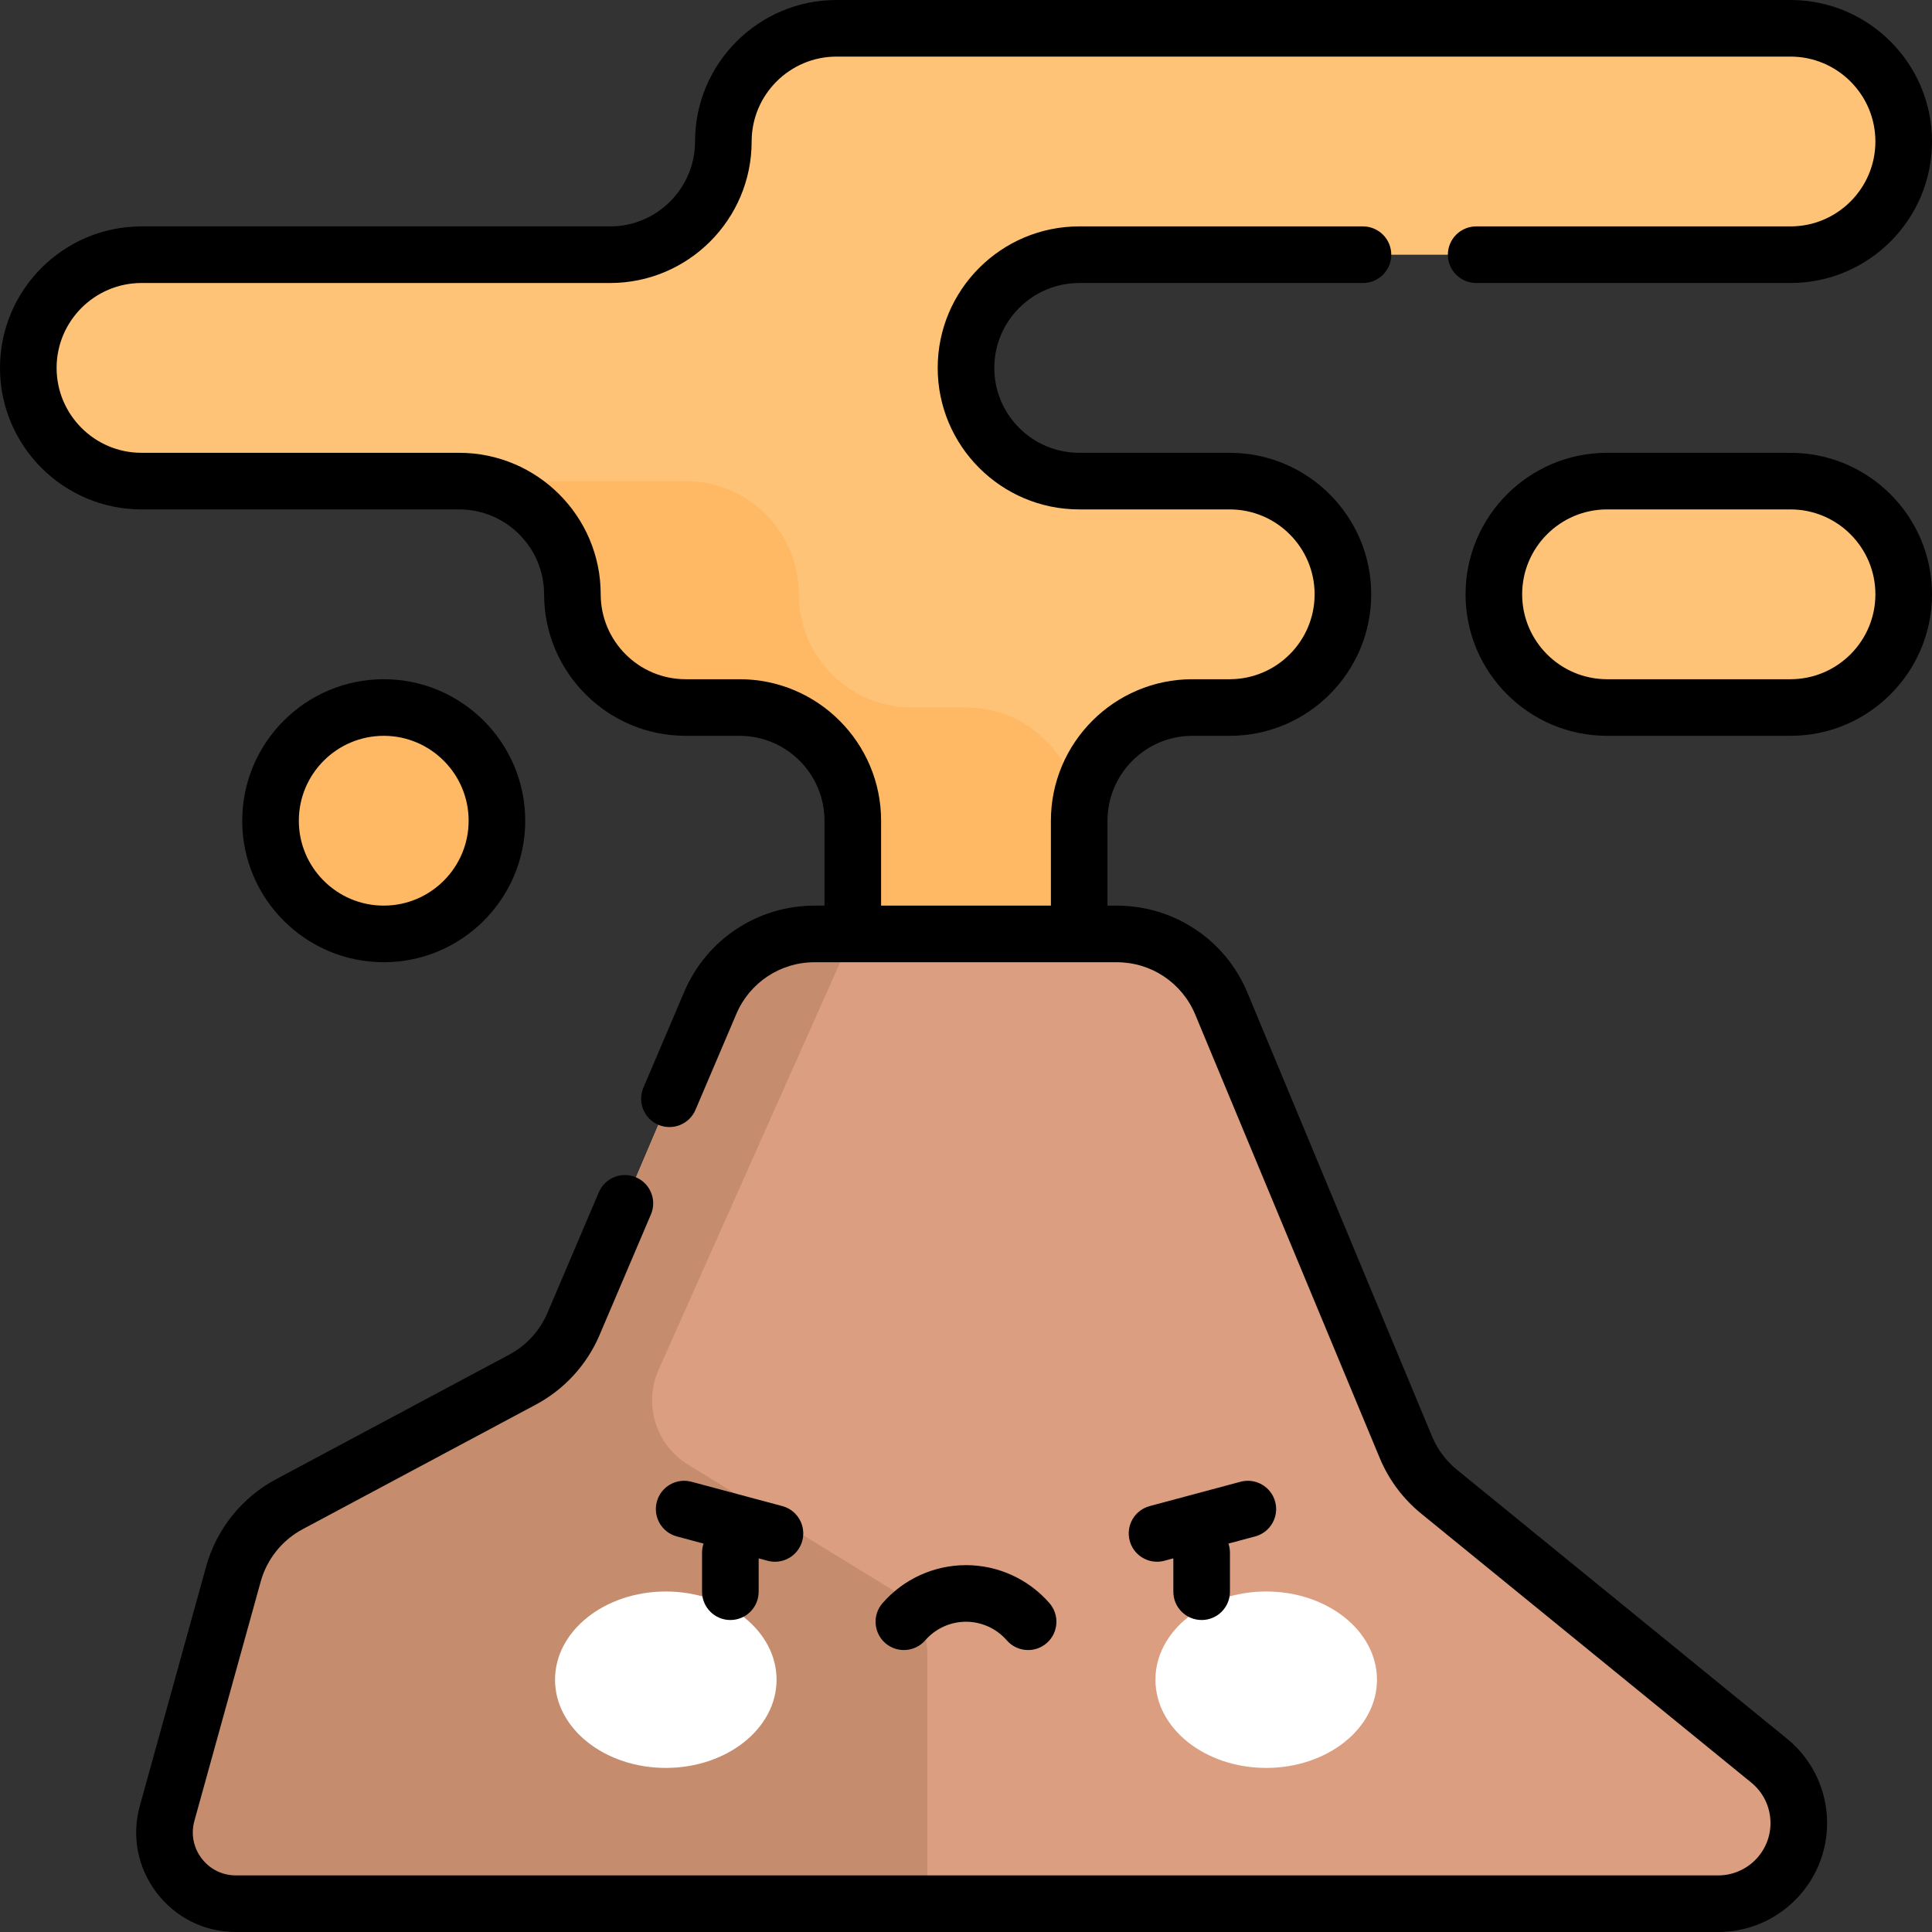 <svg id="Capa_1" enable-background="new 0 0 512 512" height="512" viewBox="0 0 512 512" width="512" xmlns="http://www.w3.org/2000/svg"><rect x="0" y="0" width="512" height="512" fill="#333333" stroke="none"/><g><g><path d="m191.693 37.5c0 16.569-13.431 30-30 30h-124.193c-16.569 0-30 13.431-30 30 0 16.569 13.431 30 30 30h84.193c16.569 0 30 13.431 30 30 0 16.569 13.431 30 30 30h14.307c16.569 0 30 13.431 30 30v40h60v-40c0-16.569 13.431-30 30-30h9.887c16.569 0 30-13.431 30-30 0-16.569-13.431-30-30-30h-39.887c-16.569 0-30-13.431-30-30 0-16.569 13.431-30 30-30h188.5c16.569 0 30-13.431 30-30 0-16.569-13.431-30-30-30h-252.807c-16.568 0-30 13.431-30 30z" fill="#ffc377"/></g><g><g><path d="m256 187.5h-14.307c-16.569 0-30-13.431-30-30s-13.431-30-30-30h-60c16.569 0 30 13.431 30 30s13.431 30 30 30h14.307c16.569 0 30 13.431 30 30v40h60v-40c0-16.569-13.431-30-30-30z" fill="#ffb864"/></g></g><g><path d="m425.887 187.5h48.613c16.569 0 30-13.431 30-30 0-16.569-13.431-30-30-30h-48.613c-16.569 0-30 13.431-30 30 0 16.569 13.431 30 30 30z" fill="#ffc377"/></g><g><circle cx="101.693" cy="217.5" fill="#ffb864" r="30"/></g><g><path d="m476.7 483.143c0-6.421-2.888-12.5-7.866-16.556l-87.504-71.308c-3.839-3.129-6.844-7.159-8.747-11.732l-48.913-117.567c-4.654-11.187-15.582-18.476-27.698-18.476h-80.126c-12.024 0-22.887 7.18-27.6 18.242l-36.277 85.151c-2.68 6.292-7.43 11.478-13.461 14.701l-61.866 33.057c-7.241 3.869-12.579 10.536-14.772 18.447l-17.582 63.438c-3.339 12.047 5.722 23.961 18.223 23.961h392.832c11.795-.001 21.357-9.563 21.357-21.358z" fill="#dc9e80"/></g><g><path d="m174.552 362.974 51.448-115.471h-10.155c-12.024 0-22.887 7.18-27.6 18.242l-36.277 85.151c-2.68 6.292-7.43 11.478-13.462 14.701l-61.866 33.057c-7.241 3.869-12.579 10.536-14.772 18.447l-17.582 63.438c-3.337 12.047 5.723 23.961 18.224 23.961h183.234v-66.299c0-6.959-3.617-13.417-9.55-17.053l-53.823-32.981c-8.559-5.245-11.905-16.023-7.819-25.193z" fill="#c58c6d"/></g><g><g><g><ellipse cx="176.443" cy="445.14" fill="#fff" rx="29.355" ry="23.377"/></g><g><ellipse cx="335.557" cy="445.14" fill="#fff" rx="29.355" ry="23.377"/></g></g><g><path d="m256 414.779c-8.479 0-16.54 3.671-22.118 10.073-2.722 3.123-2.396 7.86.728 10.582 3.121 2.72 7.86 2.396 10.581-.727 2.729-3.132 6.669-4.928 10.81-4.928s8.081 1.796 10.81 4.928c1.482 1.702 3.564 2.573 5.657 2.573 1.748 0 3.503-.607 4.924-1.846 3.123-2.721 3.449-7.458.728-10.582-5.58-6.401-13.641-10.073-22.12-10.073z"/><path d="m207.315 399.129-24.065-6.448c-4.002-1.071-8.114 1.302-9.186 5.304-1.072 4.001 1.302 8.113 5.303 9.186l7.079 1.897c-.252.751-.395 1.552-.395 2.387v10.366c0 4.142 3.357 7.5 7.5 7.5s7.5-3.358 7.5-7.5v-8.84l2.381.638c.65.174 1.304.257 1.946.257 3.312 0 6.342-2.21 7.239-5.561 1.073-4.002-1.301-8.114-5.302-9.186z"/><path d="m337.936 397.984c-1.071-4.001-5.184-6.375-9.186-5.304l-24.065 6.448c-4.001 1.072-6.375 5.185-5.303 9.186.897 3.351 3.928 5.561 7.239 5.561.643 0 1.296-.083 1.946-.257l2.381-.638v8.84c0 4.142 3.357 7.5 7.5 7.5s7.5-3.358 7.5-7.5v-10.366c0-.835-.142-1.636-.395-2.387l7.079-1.897c4.002-1.072 6.376-5.185 5.304-9.186z"/></g></g><g><path d="m474.5 120h-48.613c-20.678 0-37.5 16.822-37.5 37.5s16.822 37.5 37.5 37.5h48.613c20.678 0 37.5-16.822 37.5-37.5s-16.822-37.5-37.5-37.5zm0 60h-48.613c-12.406 0-22.5-10.093-22.5-22.5s10.094-22.5 22.5-22.5h48.613c12.406 0 22.5 10.093 22.5 22.5s-10.094 22.5-22.5 22.5z"/><path d="m101.693 255c20.678 0 37.5-16.822 37.5-37.5s-16.822-37.5-37.5-37.5-37.5 16.822-37.5 37.5 16.823 37.5 37.5 37.5zm0-60c12.406 0 22.5 10.093 22.5 22.5s-10.093 22.5-22.5 22.5-22.5-10.093-22.5-22.5 10.094-22.5 22.5-22.5z"/><path d="m473.572 460.772-87.505-71.309c-2.869-2.338-5.138-5.38-6.56-8.798l-48.913-117.566c-5.837-14.03-19.428-23.095-34.623-23.095h-2.471v-22.504c0-12.407 10.094-22.5 22.5-22.5h9.887c20.678 0 37.5-16.822 37.5-37.5s-16.822-37.5-37.5-37.5h-39.887c-12.406 0-22.5-10.093-22.5-22.5s10.094-22.5 22.5-22.5h75.202c4.143 0 7.5-3.358 7.5-7.5s-3.357-7.5-7.5-7.5h-75.202c-20.678 0-37.5 16.822-37.5 37.5s16.822 37.5 37.5 37.5h39.887c12.406 0 22.5 10.093 22.5 22.5s-10.094 22.5-22.5 22.5h-9.887c-20.678 0-37.5 16.822-37.5 37.5v22.503h-45v-22.503c0-20.678-16.822-37.5-37.5-37.5h-14.307c-12.406 0-22.5-10.093-22.5-22.5 0-20.678-16.822-37.5-37.5-37.5h-84.193c-12.406 0-22.5-10.093-22.5-22.5s10.094-22.5 22.5-22.5h124.193c20.678 0 37.5-16.822 37.5-37.5 0-12.407 10.094-22.5 22.5-22.5h252.807c12.406 0 22.5 10.093 22.5 22.5s-10.094 22.5-22.5 22.5h-83.298c-4.143 0-7.5 3.358-7.5 7.5s3.357 7.5 7.5 7.5h83.298c20.678 0 37.5-16.822 37.5-37.5s-16.822-37.5-37.5-37.5h-252.807c-20.678 0-37.5 16.822-37.5 37.5 0 12.407-10.094 22.5-22.5 22.5h-124.193c-20.678 0-37.5 16.822-37.5 37.5s16.822 37.5 37.5 37.5h84.193c12.406 0 22.5 10.093 22.5 22.5 0 20.678 16.822 37.5 37.5 37.5h14.307c12.406 0 22.5 10.093 22.5 22.5v22.503h-2.654c-15.057 0-28.598 8.95-34.499 22.802l-10.838 25.438c-1.624 3.811.149 8.216 3.96 9.84s8.216-.15 9.839-3.96l10.839-25.438c3.54-8.311 11.665-13.681 20.699-13.681h80.126c9.117 0 17.271 5.439 20.773 13.857l48.913 117.566c2.37 5.697 6.151 10.769 10.934 14.665l87.505 71.309c3.243 2.642 5.103 6.557 5.103 10.742 0 7.641-6.216 13.857-13.856 13.857h-392.833c-3.596 0-6.906-1.641-9.082-4.503-2.177-2.861-2.874-6.489-1.914-9.954l17.582-63.438c1.637-5.905 5.675-10.947 11.079-13.835l61.867-33.057c7.512-4.014 13.487-10.541 16.825-18.377l13.633-31.997c1.623-3.811-.15-8.216-3.961-9.839-3.812-1.625-8.216.15-9.839 3.96l-13.632 31.996c-2.004 4.702-5.59 8.618-10.096 11.027l-61.866 33.057c-9.008 4.813-15.738 13.217-18.466 23.059l-17.581 63.438c-2.223 8.019-.608 16.417 4.43 23.041 5.036 6.623 12.698 10.422 21.021 10.422h392.832c15.911 0 28.856-12.945 28.856-28.857 0-8.714-3.874-16.868-10.627-22.371z"/></g></g></svg>